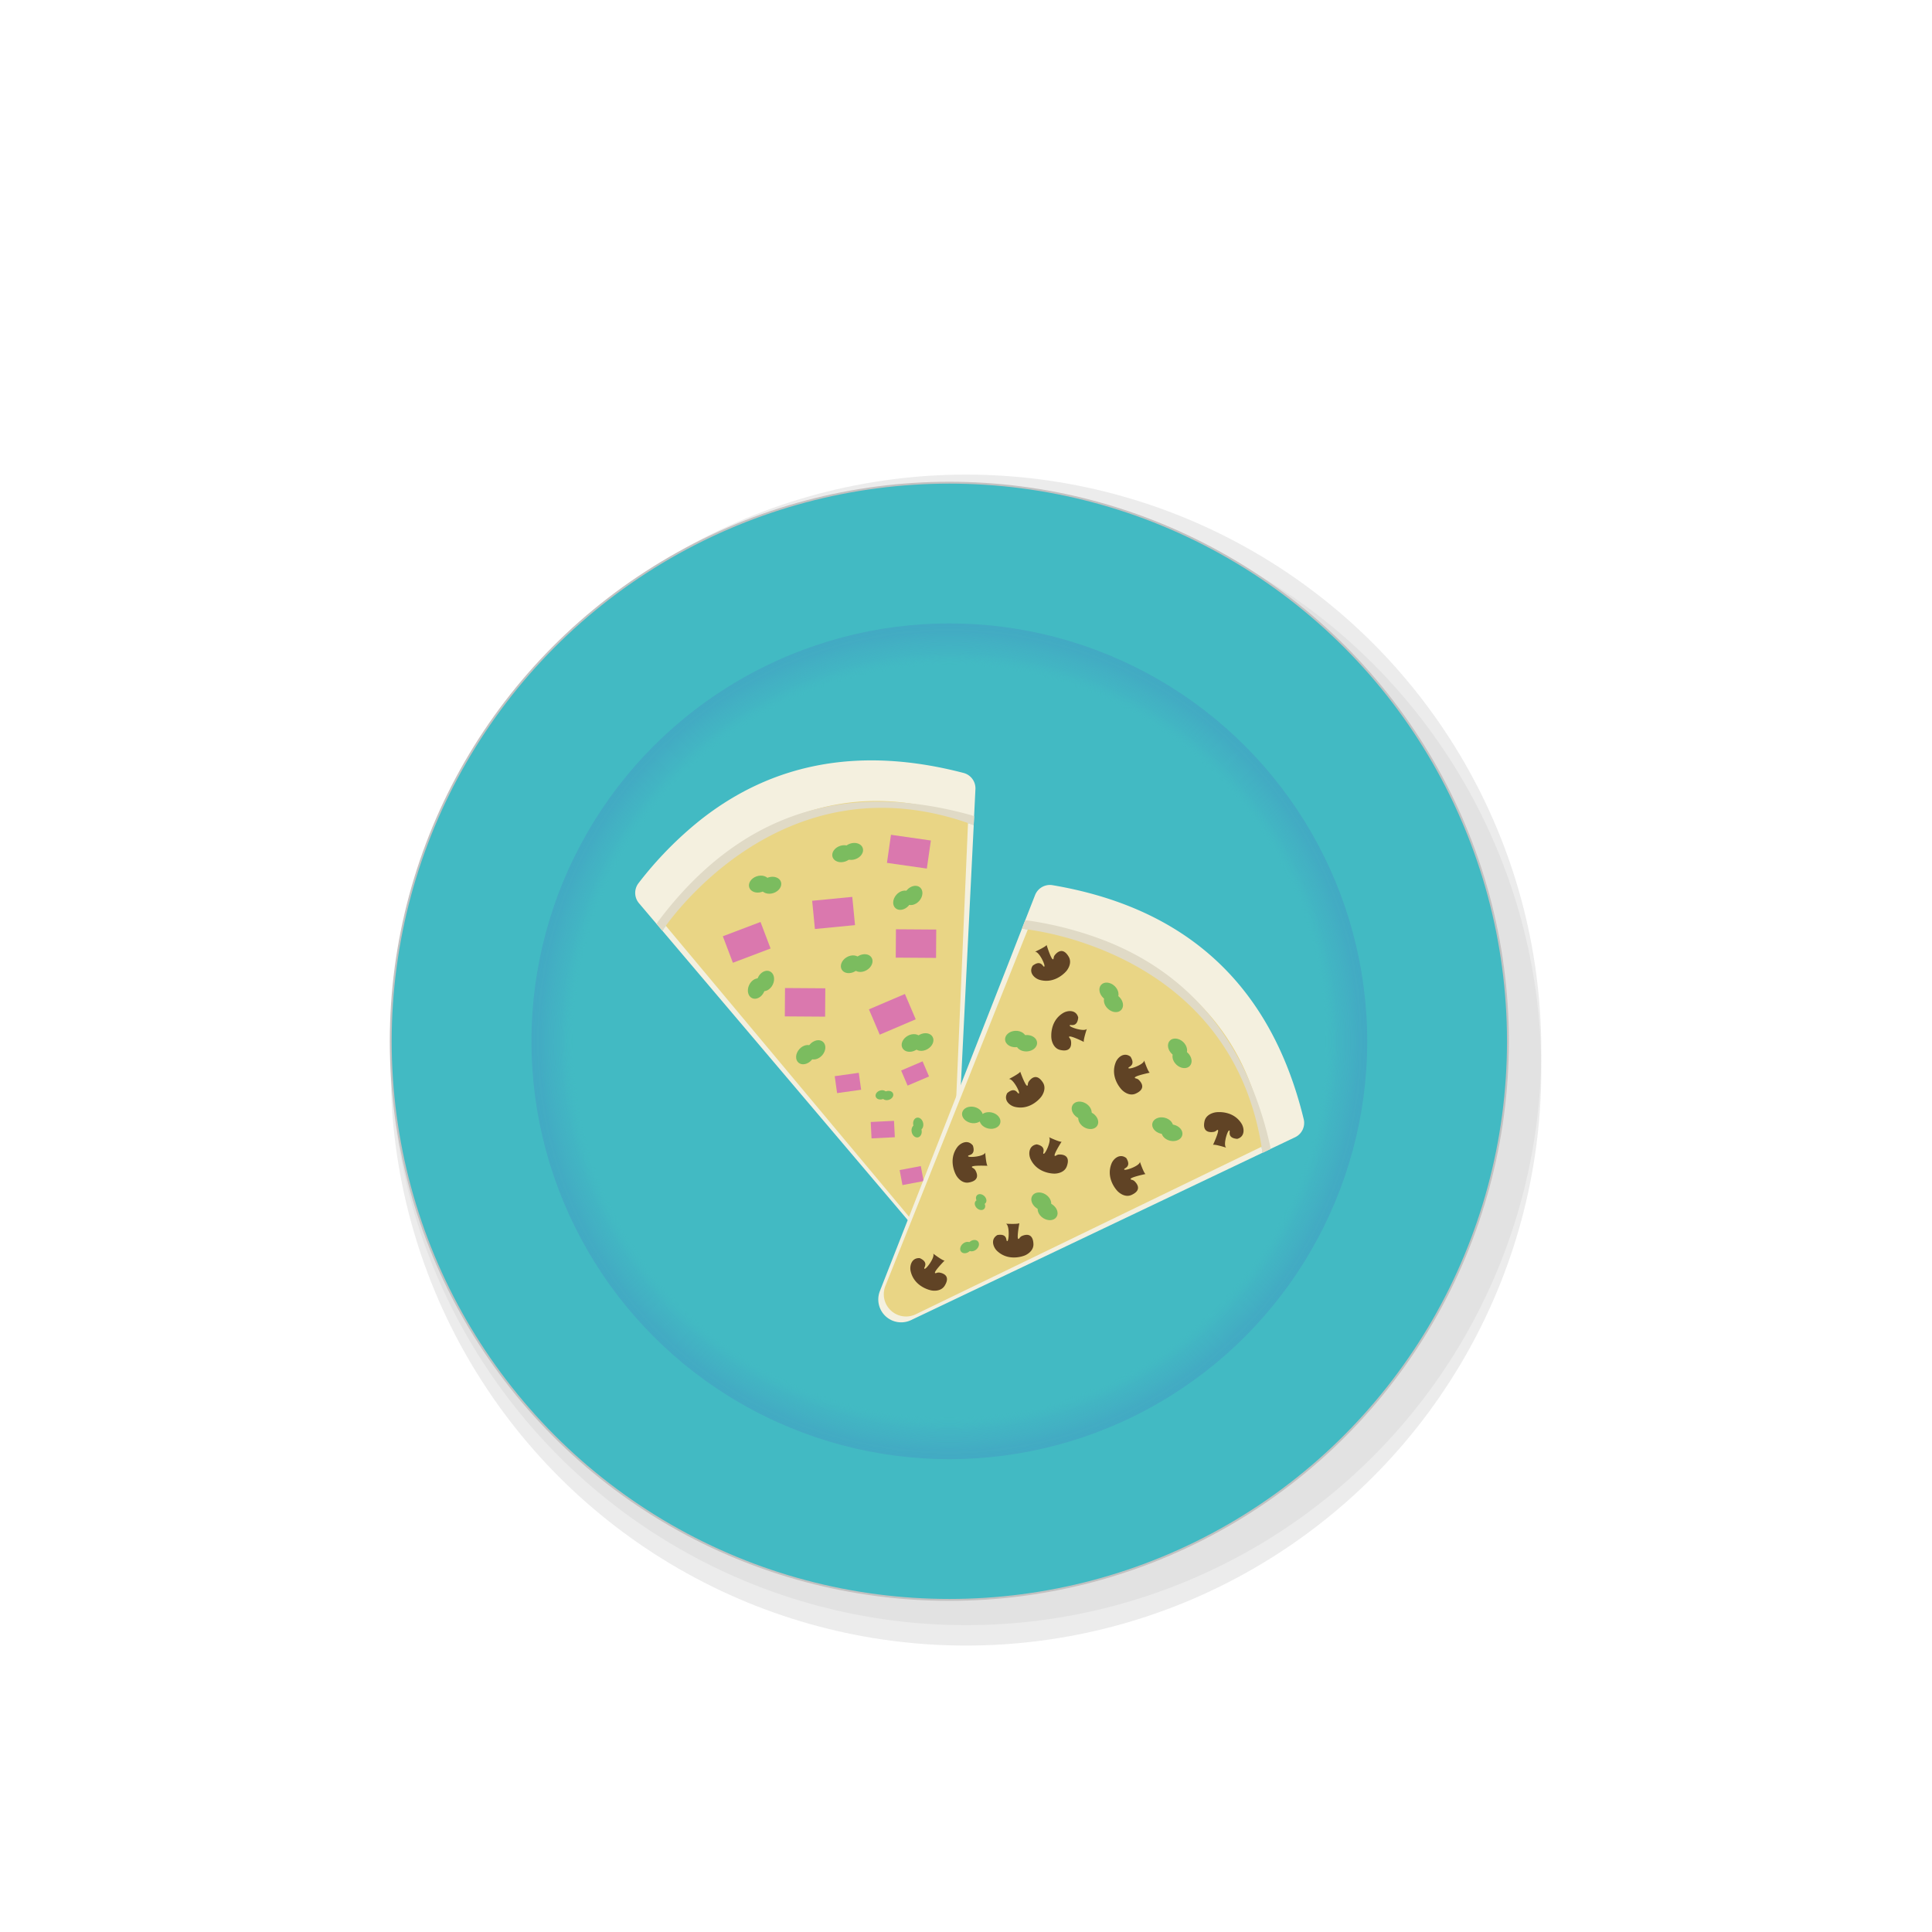 <svg xmlns="http://www.w3.org/2000/svg" xmlns:xlink="http://www.w3.org/1999/xlink" viewBox="0 0 1024 1024"><defs><style>.cls-1{fill:#fff;}.cls-2,.cls-8{fill:#d8d8d8;}.cls-2{opacity:0.49;}.cls-3{fill:url(#radial-gradient);}.cls-4{fill:#42bac3;stroke:#c2c1c1;stroke-miterlimit:10;}.cls-5{fill:url(#radial-gradient-2);}.cls-6{mask:url(#mask);}.cls-7{fill:#f4f0df;}.cls-9{fill:#e9d585;}.cls-10{fill:#e0dac6;}.cls-11{fill:#da78ae;}.cls-12{fill:#7bbc5f;}.cls-13{mask:url(#mask-2);}.cls-14{fill:#604325;}.cls-15{filter:url(#luminosity-invert);}</style><radialGradient id="radial-gradient" cx="503.17" cy="541.09" r="221.48" gradientUnits="userSpaceOnUse"><stop offset="0.9" stop-color="#fff"/><stop offset="1" stop-color="#3e3e3e" stop-opacity="0.01"/></radialGradient><radialGradient id="radial-gradient-2" cx="503.17" cy="551.91" r="221.48" gradientUnits="userSpaceOnUse"><stop offset="0.9" stop-color="#41bac2" stop-opacity="0"/><stop offset="0.91" stop-color="#41b1c2" stop-opacity="0.09"/><stop offset="0.93" stop-color="#42a3c3" stop-opacity="0.23"/><stop offset="0.96" stop-color="#439ac3" stop-opacity="0.32"/><stop offset="0.98" stop-color="#4394c3" stop-opacity="0.38"/><stop offset="1" stop-color="#4392c3" stop-opacity="0.4"/></radialGradient><filter id="luminosity-invert" filterUnits="userSpaceOnUse" color-interpolation-filters="sRGB"><feColorMatrix values="-1 0 0 0 1 0 -1 0 0 1 0 0 -1 0 1 0 0 0 1 0"/></filter><mask id="mask" x="315.97" y="395.05" width="208.88" height="266.96" maskUnits="userSpaceOnUse"><g class="cls-15"><rect x="315.97" y="395.05" width="208.88" height="186.2"/><path class="cls-1" d="M416.72,589.17s16.37-26.85,32.18-26.32c0,0,7.15-15.42,17.66-5.65,0,0,13.46-13.29,29.28-1.71,0,0,16.11,6.61,22,1.71L516.53,662l-97.17-15.84Z"/></g></mask><mask id="mask-2" x="386.28" y="425.83" width="326.25" height="300.26" maskUnits="userSpaceOnUse"><g class="cls-15"><rect x="444.43" y="444.62" width="209.93" height="262.68" transform="translate(254.57 1315.31) rotate(-114.61)"/><path class="cls-1" d="M572.63,683.67s-.83-44.87-26.4-42.44c0,0,3.3-37.49-25.94-40.34,0,0-8.85-19.15-18.46-21.13L434.61,688.88l25.86,27.3Z"/></g></mask></defs><g id="Poloprázdný_talíř" data-name="Poloprázdný talíř"><circle class="cls-2" cx="512" cy="556.46" r="304.91"/><circle class="cls-3" cx="503.17" cy="541.09" r="221.48"/><circle class="cls-2" cx="512" cy="567.28" r="304.91"/><circle class="cls-4" cx="503.17" cy="551.91" r="296.07"/><circle class="cls-5" cx="503.17" cy="551.91" r="221.48"/><g class="cls-6"><path class="cls-7" d="M517,418.25l-.71,14.46-.24,4.61c-1-.38-2-.74-3-1.09-33.22-11.56-62-9.47-85.76-1.42-41.57,14.09-67.56,46.48-74.42,55.88-1.21,1.66-1.83,2.6-1.83,2.6l-3-3.52-5.29-6.24-4.07-4.8a8.45,8.45,0,0,1-.26-10.62,195,195,0,0,1,32.46-33.23l0,0q58.45-46.44,139.86-25.19A8.43,8.43,0,0,1,517,418.25Z"/><polygon class="cls-8" points="351.05 493.29 351.05 493.29 351.05 493.29 351.05 493.29"/><path class="cls-7" d="M516.1,437.32l-10.22,206.1a12.13,12.13,0,0,1-21.36,7.24L351.05,493.29s27.35-41.9,76.25-58.48C451.75,426.52,481.59,424.55,516.1,437.32Z"/><path class="cls-9" d="M513.16,434l-8.81,205.62a11.81,11.81,0,0,1-21,7.11L351.34,488.84s26.62-41.65,74.56-57.9C449.88,422.8,479.19,421,513.16,434Z"/><path class="cls-10" d="M516.33,432.71l-.23,4.61c-34.51-12.77-64.35-10.8-88.8-2.51-48.9,16.58-76.25,58.48-76.25,58.48l-3-3.52a7.75,7.75,0,0,1,1-1.69Q412.67,403.69,514.52,432A7.59,7.59,0,0,1,516.33,432.71Z"/><rect class="cls-11" x="474.8" y="492.62" width="21.36" height="15.03" transform="translate(3.52 -3.39) rotate(0.4)"/><rect class="cls-11" x="385.06" y="492" width="21.36" height="15.03" transform="translate(-151.39 172.76) rotate(-20.77)"/><rect class="cls-11" x="431.14" y="476.37" width="21.36" height="15.03" transform="translate(-44.65 44.91) rotate(-5.54)"/><rect class="cls-11" x="471.06" y="443.89" width="21.36" height="15.03" transform="translate(68.77 -63.66) rotate(8.14)"/><rect class="cls-11" x="478.81" y="564.66" width="12.36" height="8.7" transform="translate(-184.45 236.09) rotate(-23.12)"/><rect class="cls-11" x="461.68" y="594.39" width="12.36" height="8.7" transform="translate(-28.86 23.72) rotate(-2.82)"/><rect class="cls-11" x="416.01" y="523.76" width="21.36" height="15.03" transform="translate(3.73 -2.98) rotate(0.4)"/><rect class="cls-11" x="477.51" y="619" width="11.42" height="8.09" transform="translate(-107.13 100.38) rotate(-10.68)"/><rect class="cls-11" x="462.56" y="530.36" width="20.74" height="14.59" transform="translate(-173.11 228.84) rotate(-23.12)"/><rect class="cls-11" x="443" y="569.45" width="12.87" height="9.06" transform="translate(-75.08 67.69) rotate(-7.95)"/><ellipse class="cls-12" cx="450.99" cy="511.11" rx="5.62" ry="4.35" transform="translate(-196.18 297.1) rotate(-30.28)"/><ellipse class="cls-12" cx="457.13" cy="510.48" rx="5.62" ry="4.35" transform="translate(-195.02 300.11) rotate(-30.28)"/><ellipse class="cls-12" cx="400.98" cy="523.9" rx="5.62" ry="4.35" transform="translate(-243.31 665.84) rotate(-64.99)"/><ellipse class="cls-12" cx="405.67" cy="519.89" rx="5.62" ry="4.35" transform="translate(-236.96 667.77) rotate(-64.99)"/><ellipse class="cls-12" cx="402.46" cy="468.57" rx="5.62" ry="4.35" transform="translate(-129.16 154.07) rotate(-18.73)"/><ellipse class="cls-12" cx="408.6" cy="469.18" rx="5.62" ry="4.35" transform="translate(-129.03 156.07) rotate(-18.73)"/><ellipse class="cls-12" cx="445.81" cy="450.63" rx="5.62" ry="4.35" transform="matrix(0.95, -0.32, 0.32, 0.95, -121.1, 167.04)"/><ellipse class="cls-12" cx="451.96" cy="451.24" rx="5.62" ry="4.35" transform="translate(-120.97 169.05) rotate(-18.73)"/><ellipse class="cls-12" cx="426.9" cy="558.95" rx="5.62" ry="4.35" transform="translate(-274.88 512.26) rotate(-48.82)"/><ellipse class="cls-12" cx="432.52" cy="556.4" rx="5.62" ry="4.35" transform="translate(-271.04 515.62) rotate(-48.82)"/><ellipse class="cls-12" cx="478.34" cy="477.11" rx="5.62" ry="4.35" transform="translate(-195.7 523.02) rotate(-48.82)"/><ellipse class="cls-12" cx="483.96" cy="474.56" rx="5.62" ry="4.35" transform="translate(-191.86 526.39) rotate(-48.82)"/><ellipse class="cls-12" cx="483.24" cy="552.81" rx="5.62" ry="4.35" transform="translate(-207.72 304.42) rotate(-29.07)"/><ellipse class="cls-12" cx="489.39" cy="552.31" rx="5.62" ry="4.35" transform="translate(-206.7 307.35) rotate(-29.07)"/><ellipse class="cls-12" cx="467.09" cy="580.28" rx="3.08" ry="2.38" transform="translate(-161.61 180.74) rotate(-18.73)"/><ellipse class="cls-12" cx="470.46" cy="580.62" rx="3.08" ry="2.38" transform="translate(-161.54 181.84) rotate(-18.73)"/><ellipse class="cls-12" cx="486.69" cy="595.75" rx="2.67" ry="3.45" transform="translate(-109.44 109.53) rotate(-11.55)"/><ellipse class="cls-12" cx="485.85" cy="599.44" rx="2.67" ry="3.45" transform="translate(-110.2 109.43) rotate(-11.55)"/></g><g class="cls-13"><path class="cls-7" d="M557.82,469.16q50.41,8.54,82.82,36.37Q677.32,537,691,593.19a8.42,8.42,0,0,1-4.58,9.58L673.33,609l-4.17,2c-.15-1.07-.3-2.13-.48-3.18-5.57-34.74-21.07-59.12-39.41-76.19-17.61-16.41-37.84-26.08-54.42-31.73a165.25,165.25,0,0,0-30.05-7.31c-2-.28-3.16-.38-3.16-.38l1.68-4.3,5.28-13.47A8.44,8.44,0,0,1,557.82,469.16Z"/><polygon class="cls-8" points="541.63 492.19 541.63 492.19 541.63 492.19 541.63 492.19"/><path class="cls-7" d="M541.64,492.19s1.12.1,3.16.38a165.25,165.25,0,0,1,30.05,7.31c16.58,5.65,36.81,15.32,54.42,31.73,18.34,17.07,33.84,41.45,39.41,76.19.18,1.05.33,2.11.48,3.18l-186.3,88.71a12.13,12.13,0,0,1-16.51-15.38L534,511.81Z"/><path class="cls-9" d="M670.73,606.8,485.5,696.53a11.81,11.81,0,0,1-16.18-15.08l76.37-191.12S595,494,632,528.54C650.55,545.79,666,570.75,670.73,606.8Z"/><path class="cls-10" d="M543.32,487.89a8,8,0,0,1,1.95.06,188,188,0,0,1,41.37,11q31.15,12.46,51.89,36.13a143.5,143.5,0,0,1,23.85,38.35,194.44,194.44,0,0,1,10.76,33.62,7.59,7.59,0,0,1,.19,2l-4.17,2c-.15-1.07-.3-2.13-.48-3.18-5.57-34.74-21.07-59.12-39.41-76.19-17.61-16.41-37.84-26.08-54.42-31.73a165.25,165.25,0,0,0-30.05-7.31c-2-.28-3.16-.38-3.16-.38Z"/><ellipse class="cls-12" cx="573.32" cy="588.63" rx="4.35" ry="5.62" transform="translate(-227.88 770.99) rotate(-58.58)"/><ellipse class="cls-12" cx="576.79" cy="593.74" rx="4.35" ry="5.62" transform="translate(-230.58 776.39) rotate(-58.58)"/><ellipse class="cls-12" cx="538.35" cy="550.67" rx="5.62" ry="4.35" transform="translate(-30.75 31.84) rotate(-3.29)"/><ellipse class="cls-12" cx="544.11" cy="552.89" rx="5.62" ry="4.35" transform="translate(-30.87 32.18) rotate(-3.29)"/><ellipse class="cls-12" cx="587.77" cy="525.74" rx="4.35" ry="5.62" transform="translate(-197.55 597.5) rotate(-47.03)"/><ellipse class="cls-12" cx="590.15" cy="531.44" rx="4.35" ry="5.62" transform="translate(-200.96 601.05) rotate(-47.03)"/><ellipse class="cls-12" cx="624.12" cy="555.4" rx="4.35" ry="5.62" transform="translate(-207.68 633.54) rotate(-47.03)"/><ellipse class="cls-12" cx="626.5" cy="561.1" rx="4.35" ry="5.62" transform="translate(-211.09 637.1) rotate(-47.03)"/><ellipse class="cls-12" cx="519.78" cy="590.1" rx="4.35" ry="5.62" transform="matrix(0.22, -0.97, 0.97, 0.22, -171.32, 965.3)"/><ellipse class="cls-12" cx="524.69" cy="593.84" rx="4.35" ry="5.62" transform="translate(-171.15 973) rotate(-77.12)"/><ellipse class="cls-12" cx="616.23" cy="596.6" rx="4.35" ry="5.62" transform="translate(-102.7 1064.37) rotate(-77.12)"/><ellipse class="cls-12" cx="621.14" cy="600.34" rx="4.35" ry="5.62" transform="translate(-102.53 1072.07) rotate(-77.12)"/><ellipse class="cls-12" cx="551.9" cy="636.8" rx="4.35" ry="5.62" transform="translate(-281.99 758.2) rotate(-57.37)"/><ellipse class="cls-12" cx="555.26" cy="641.98" rx="4.35" ry="5.62" transform="translate(-284.8 763.42) rotate(-57.37)"/><ellipse class="cls-12" cx="520.05" cy="635.6" rx="2.38" ry="3.08" transform="translate(-299.5 582.93) rotate(-47.03)"/><ellipse class="cls-12" cx="521.35" cy="638.73" rx="2.38" ry="3.08" transform="matrix(0.68, -0.73, 0.73, 0.68, -301.38, 584.87)"/><ellipse class="cls-12" cx="515.73" cy="660.19" rx="3.45" ry="2.67" transform="translate(-303.25 483.84) rotate(-39.85)"/><ellipse class="cls-12" cx="512.08" cy="661.2" rx="3.45" ry="2.67" transform="translate(-304.75 481.74) rotate(-39.85)"/><path class="cls-14" d="M559.91,612.37a2.79,2.79,0,0,1,1.45-.46c1.93-.06,6.13.44,4.1,6.18-1.44,4.08-6.58,3.95-6.58,3.95s-9.08.2-12.7-7.79c-1.16-2.56-1-7.09,3.34-7.71,5,1.09,3.33,4.17,3.42,4.69.38,2.13,4.78-7,3-8.51,0,0,6,2.82,6.74,2.38C562.69,605.1,556.67,614.43,559.91,612.37Z"/><path class="cls-14" d="M544.8,574.63a2.91,2.91,0,0,1,.51-1.43c1.13-1.57,4.08-4.6,7.4.49,2.37,3.63-.85,7.63-.85,7.63s-5.35,7.33-13.9,5.36c-2.74-.63-6.25-3.51-4.1-7.33,3.93-3.35,5.33-.12,5.81.13,1.92,1-2.63-8-4.94-7.56,0,0,5.88-3.06,6-3.91C540.71,568,544.47,578.45,544.8,574.63Z"/><path class="cls-14" d="M600,625.36a2.88,2.88,0,0,1,1.34.72c1.38,1.35,4,4.71-1.59,7.25-3.93,1.8-7.42-2-7.42-2s-6.45-6.38-3.23-14.54c1-2.61,4.39-5.66,7.85-3,2.73,4.38-.67,5.28-1,5.72-1.27,1.75,8.32-1.41,8.21-3.76,0,0,2.15,6.27,3,6.49C607.19,622.3,596.31,624.47,600,625.36Z"/><path class="cls-14" d="M602.25,571.65a2.88,2.88,0,0,1,1.34.72c1.38,1.35,3.95,4.71-1.59,7.24-3.93,1.81-7.42-2-7.42-2s-6.45-6.38-3.23-14.54c1-2.61,4.39-5.66,7.85-3,2.73,4.38-.67,5.29-1,5.72-1.27,1.76,8.32-1.4,8.21-3.75,0,0,2.15,6.27,3,6.49C609.4,568.59,598.52,570.76,602.25,571.65Z"/><path class="cls-14" d="M567,550.31a2.77,2.77,0,0,1,.63,1.38c.29,1.91.3,6.14-5.64,4.82-4.22-.94-4.71-6.06-4.71-6.06s-1.29-9,6.2-13.54c2.4-1.46,6.92-1.85,8,2.38-.47,5.14-3.73,3.81-4.24,4-2.07.63,7.48,3.91,8.81,2,0,0-2.07,6.3-1.55,7C574.55,552.19,564.57,547.35,567,550.31Z"/><path class="cls-14" d="M496.47,674.66a2.93,2.93,0,0,1,1.52-.16c1.9.34,5.91,1.68,2.76,6.88-2.25,3.71-7.25,2.54-7.25,2.54s-8.93-1.65-10.85-10.21c-.62-2.74.46-7.15,4.83-6.87,4.72,2.09,2.42,4.76,2.4,5.29-.06,2.16,6.1-5.84,4.68-7.72,0,0,5.3,4,6.11,3.7C500.67,668.11,492.89,676,496.47,674.66Z"/><path class="cls-14" d="M515.75,619.12a3,3,0,0,1,1.12,1c1,1.65,2.65,5.55-3.34,6.62-4.26.77-6.7-3.76-6.7-3.76s-4.66-7.78.49-14.88c1.65-2.28,5.66-4.39,8.34-.92,1.56,4.92-2,4.95-2.37,5.29-1.67,1.39,8.41.72,8.88-1.59,0,0,.52,6.61,1.27,7C523.44,617.94,512.36,617.33,515.75,619.12Z"/><path class="cls-14" d="M540.45,656.11a2.9,2.9,0,0,1,1.17-1c1.76-.78,5.84-1.9,6.12,4.18.2,4.32-4.61,6.14-4.61,6.14s-8.33,3.6-14.69-2.44c-2-1.93-3.6-6.19.19-8.39,5.08-.9,4.65,2.6,4.94,3,1.15,1.83,1.81-8.24-.42-9,0,0,6.62.36,7.14-.33C540.29,648.33,538.23,659.24,540.45,656.11Z"/><path class="cls-14" d="M644.67,599.26a2.88,2.88,0,0,1-1.37.66c-1.91.31-6.14.39-4.9-5.57.88-4.24,6-4.81,6-4.81s9-1.42,13.63,6c1.49,2.38,2,6.89-2.27,8.08-5.14-.39-3.86-3.67-4-4.18-.67-2.06-3.8,7.54-1.83,8.84,0,0-6.33-2-7-1.45C642.9,606.84,647.6,596.79,644.67,599.26Z"/><path class="cls-14" d="M558.48,507.64a2.89,2.89,0,0,1,.58-1.41c1.2-1.51,4.28-4.41,7.37.84,2.19,3.73-1.21,7.58-1.21,7.58s-5.68,7.07-14.13,4.71c-2.71-.76-6.08-3.8-3.75-7.51,4.07-3.17,5.33.12,5.79.39,1.87,1.08-2.25-8.14-4.58-7.78,0,0,6-2.78,6.16-3.62C554.71,500.84,558,511.44,558.48,507.64Z"/></g></g></svg>